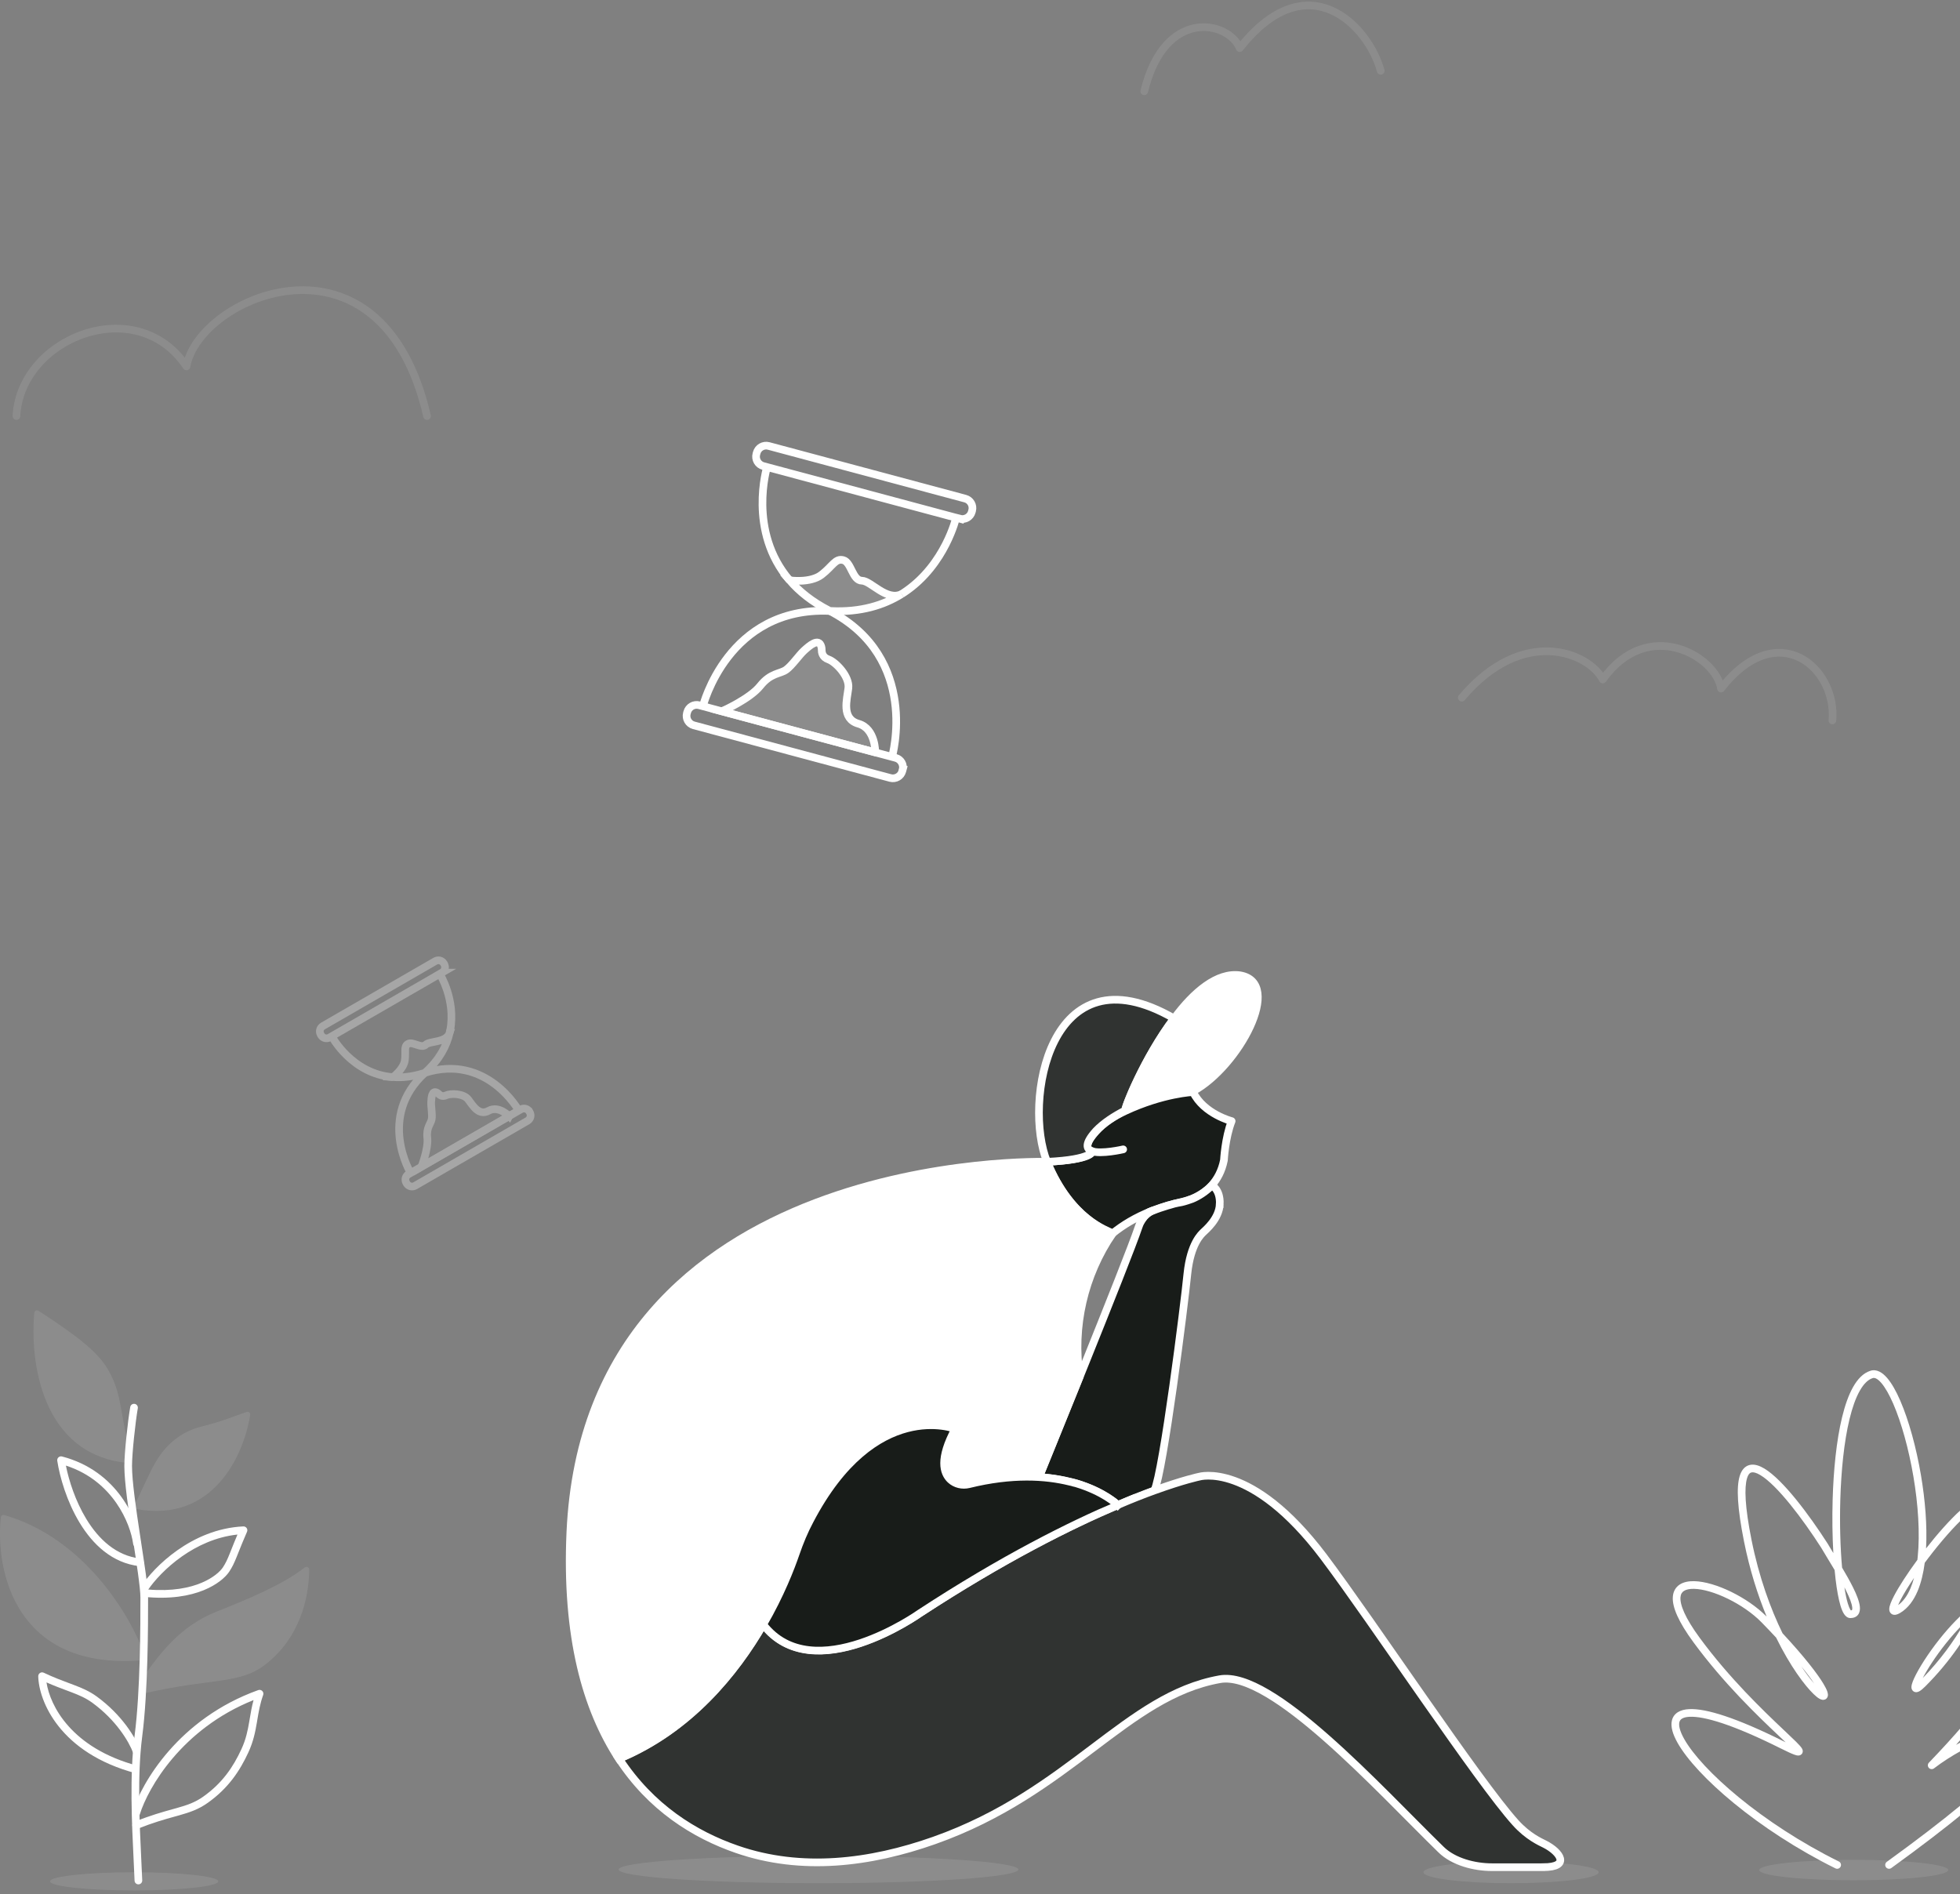 <svg xmlns="http://www.w3.org/2000/svg" width="358" height="346" fill="none" viewBox="0 0 358 346">
    <rect x="0" y="0" width="358" height="346" fill="#808080" stroke="none"/>
    <ellipse fill="#fff" opacity=".1" rx="17.267" ry="1.867" transform="matrix(-1 0 0 1 338.59 341.596)"/>
    <path fill="#fff" fill-rule="evenodd" d="M344.668 251.681c-.818-.94-1.867-1.647-3.019-1.288-1.326.413-2.364 1.53-3.181 2.979-.825 1.46-1.483 3.356-2.004 5.504-1.044 4.3-1.573 9.746-1.726 15.077-.098 3.385-.044 6.739.128 9.745-.373-.616-.724-1.197-1.033-1.723l-.015-.024c-1.682-2.621-3.711-5.521-5.737-8.019-2.009-2.476-4.071-4.628-5.82-5.679-.862-.517-1.79-.855-2.655-.657-.935.214-1.528.98-1.848 2.04-.317 1.05-.415 2.52-.294 4.448.122 1.941.468 4.397 1.079 7.449 1.053 5.265 2.531 9.87 4.139 13.763-1.752-1.772-4.094-3.354-6.449-4.507-2.378-1.163-4.846-1.927-6.798-1.962-.975-.018-1.898.144-2.615.607-.753.486-1.2 1.255-1.272 2.252-.07.96.206 2.114.813 3.464.611 1.359 1.582 2.969 2.971 4.86 5.527 7.522 11.808 13.509 15.512 17.011l.254.24c.384.363.736.696 1.054.999l-.315-.157c-4.336-2.168-7.891-3.678-10.737-4.629-2.83-.945-5.015-1.356-6.59-1.272-.791.041-1.478.211-2.021.545-.56.345-.93.846-1.093 1.461-.307 1.161.153 2.603.992 4.103 1.713 3.06 5.404 7.049 10.392 11.131 5.003 4.094 11.364 8.324 18.472 11.848.347.172.767.03.939-.316.171-.347.03-.767-.317-.938-7.011-3.476-13.284-7.648-18.208-11.677-4.939-4.043-8.471-7.9-10.056-10.732-.81-1.447-1.018-2.463-.86-3.061.07-.264.216-.468.474-.627.276-.171.71-.305 1.36-.339 1.31-.07 3.295.275 6.073 1.202 2.762.923 6.253 2.403 10.553 4.553 1.163.581 2.001.972 2.536 1.163.137.049.267.09.388.118.108.025.261.052.421.037.154-.015.502-.096.663-.466.132-.303.028-.577-.01-.668-.091-.219-.271-.444-.435-.632-.183-.21-.423-.459-.705-.74-.512-.509-1.197-1.156-2.006-1.921l-.256-.242c-3.7-3.498-9.899-9.411-15.346-16.823-1.354-1.843-2.265-3.366-2.822-4.605-.562-1.248-.74-2.157-.694-2.789.043-.595.281-.948.635-1.177.39-.252.997-.399 1.83-.383 1.663.03 3.92.7 6.209 1.82 2.277 1.115 4.512 2.638 6.138 4.304.96.984 1.845 1.912 2.659 2.786 2.58 5.252 5.227 8.752 6.845 10.312.379.367.732.656 1.038.834.148.086.331.174.528.208.199.035.541.032.807-.247.238-.25.253-.56.243-.728-.011-.189-.062-.383-.126-.565-.13-.37-.364-.835-.695-1.385-1.091-1.815-3.421-4.867-7.474-9.231-2.161-4.435-4.283-10.164-5.666-17.077-.603-3.016-.937-5.405-1.054-7.261-.116-1.868-.008-3.143.238-3.957.242-.805.568-1.022.819-1.079.323-.074.849.028 1.622.493 1.522.913 3.452 2.893 5.454 5.36 1.981 2.443 3.978 5.294 5.639 7.881.389.664.832 1.393 1.294 2.155.383.63.779 1.283 1.17 1.94.055.587.115 1.153.179 1.694.235 1.964.536 3.627.893 4.813.177.589.381 1.102.621 1.482.216.342.599.789 1.191.789.557 0 1.088-.175 1.426-.645.311-.433.35-.971.301-1.451-.097-.961-.601-2.206-1.238-3.493-.565-1.14-1.277-2.395-2.008-3.631-.318-3.567-.452-7.929-.325-12.355.153-5.284.676-10.621 1.688-14.787.506-2.085 1.126-3.843 1.862-5.146.742-1.315 1.547-2.071 2.378-2.33.3-.094.802.014 1.546.87.712.819 1.466 2.131 2.206 3.842 1.473 3.407 2.815 8.211 3.674 13.279s1.227 10.35.78 14.714c-.017.167-.035.334-.055.498-1.823 2.481-3.374 4.871-4.27 6.587-.262.501-.474.957-.622 1.35-.14.372-.251.762-.244 1.101.003.173.039.416.2.632.181.246.444.355.693.373.223.015.432-.04.601-.104.177-.067.362-.163.552-.279 1.398-.849 2.415-2.251 3.137-3.964.626-1.487 1.045-3.242 1.297-5.159.224-.302.452-.605.684-.909 2.189-2.871 4.66-5.736 6.829-7.7 1.088-.987 2.067-1.715 2.87-2.113.847-.419 1.269-.364 1.459-.237.147.098.372.385.563 1.017.184.608.306 1.436.334 2.461.057 2.047-.263 4.79-1.112 7.935-.603 2.235-1.471 4.664-2.655 7.181-2.264 1.686-4.438 4.003-6.254 6.288-2.155 2.712-3.857 5.443-4.642 7.142-.196.424-.347.81-.43 1.13-.041.157-.074.328-.076.495-.001.145.018.417.213.65.24.286.573.322.801.286.204-.033.385-.126.524-.211.287-.177.628-.472 1.017-.861 4.528-4.527 7.754-9.393 9.96-13.998.299-.215.599-.417.898-.604 2.536-1.583 4.834-1.992 6.69-.716.387.266.8.875.852 2.079.053 1.208-.267 2.947-1.285 5.316-2.036 4.736-6.792 11.821-16.475 21.876-.254.264-.262.678-.018.952.244.273.657.312.948.089 3.093-2.367 6.861-4.385 10.086-5.587 1.615-.602 3.065-.988 4.208-1.12.572-.066 1.043-.066 1.407-.009.369.057.576.163.683.261.128.116.347.467-.167 1.553-.496 1.05-1.572 2.519-3.442 4.475-3.726 3.901-10.442 9.578-21.399 17.505-.313.226-.384.664-.157.977.227.313.664.383.977.157 10.977-7.941 17.776-13.678 21.592-17.671 1.901-1.991 3.102-3.589 3.695-4.844.576-1.218.697-2.409-.156-3.186-.383-.35-.887-.529-1.411-.611-.529-.082-1.135-.073-1.782.002-1.297.15-2.863.575-4.536 1.199-1.77.659-3.691 1.552-5.583 2.61 7.155-7.936 10.993-13.833 12.816-18.075 1.066-2.481 1.462-4.438 1.398-5.929-.065-1.494-.6-2.584-1.458-3.173-2.284-1.571-4.899-1.133-7.354.179.787-1.893 1.402-3.722 1.867-5.442.877-3.248 1.221-6.128 1.16-8.338-.031-1.104-.163-2.063-.394-2.827-.223-.74-.573-1.409-1.126-1.778-.86-.573-1.925-.314-2.857.147-.974.483-2.065 1.311-3.189 2.33-2.034 1.843-4.289 4.411-6.334 7.024.226-4.144-.164-8.857-.928-13.36-.872-5.144-2.24-10.063-3.769-13.601-.762-1.762-1.584-3.227-2.434-4.205zm14.13 44.763c-1.919 3.366-4.413 6.803-7.595 10.075.824-1.592 2.312-3.916 4.171-6.255 1.053-1.325 2.213-2.64 3.424-3.82zm-9.197-8.214c-.18.666-.389 1.286-.628 1.855-.589 1.398-1.347 2.447-2.274 3.113.118-.289.282-.635.488-1.03.558-1.068 1.396-2.435 2.414-3.938zm-12.71 1.733c.112.215.221.428.324.637.636 1.285 1.031 2.328 1.1 3.013.035.344-.027.468-.044.492-.004.005-.01.014-.039.026-.027.012-.077.027-.161.033-.023-.025-.055-.066-.097-.133-.141-.223-.301-.596-.464-1.137-.226-.75-.435-1.742-.619-2.931zm1.215 4.234l-.005-.003c.003.003.005.004.005.003zm-6.735 13.329c-.559-.837-1.337-1.888-2.37-3.161.874 1.316 1.684 2.373 2.37 3.161z" clip-rule="evenodd"/>
    <path stroke="#fff" stroke-linecap="round" stroke-linejoin="round" stroke-width="1.4" d="M3 76c.758-14.354 21.97-22.664 31.06-9.066C36.334 54.091 69.668 39.737 78 76M334.697 131.597c.831-9.553-9.968-19.105-20.35-5.815-.831-5.814-13.291-13.29-21.597-1.661-2.492-4.845-14.536-9.968-25.749 3.323M252.193 12.94c-2.215-8.168-13.29-19.935-25.75-4.153-2.076-4.984-13.705-7.476-17.443 7.89" opacity=".1"/>
    <ellipse fill="#fff" opacity=".1" rx="16" ry="2" transform="matrix(-1 0 0 1 276 342)"/>
    <ellipse fill="#fff" opacity=".1" rx="36.5" ry="2.5" transform="matrix(-1 0 0 1 149.5 341.5)"/>
    <path stroke="#fff" stroke-miterlimit="10" stroke-width="1.4" d="M151.563 111.603c16.542 8.609 11.37 26.657 11.37 26.657M140.101 85.317s-3.597 11.72 4.133 20.697"/>
    <path fill="#fff" fill-opacity=".1" stroke="#fff" stroke-miterlimit="10" stroke-width="1.4" d="M164.677 108.521c-3.246 2.023-7.471 3.363-12.942 3.085-.058-.007-.111-.004-.169-.011-.052-.031-.098-.052-.152-.075-3.089-1.585-5.432-3.479-7.185-5.516 0 0 3.784.566 5.838-1.027 2.052-1.586 2.513-3.047 3.975-2.655 1.47.394 1.65 3.74 3.403 3.753 1.63.023 4.496 3.788 7.232 2.446z"/>
    <path stroke="#fff" stroke-miterlimit="10" stroke-width="1.4" d="M128.386 129.004s4.538-18.219 23.168-17.403M164.677 108.521c.228-.146.448-.293.669-.441 7.335-5.009 9.288-13.519 9.288-13.519"/>
    <path stroke="#fff" stroke-miterlimit="10" stroke-width="1.4" d="M175.313 94.753l-35.895-9.619c-.956-.256-1.521-1.234-1.265-2.19l.058-.217c.257-.956 1.235-1.52 2.191-1.264l35.895 9.618c.956.256 1.521 1.234 1.265 2.19l-.058.217c-.257.956-1.243 1.519-2.191 1.265zM164.872 140.631l-.058.217c-.256.956-1.234 1.52-2.19 1.264l-35.896-9.618c-.956-.256-1.521-1.234-1.265-2.19l.059-.217c.256-.956 1.234-1.521 2.19-1.264l35.895 9.618c.948.254 1.521 1.234 1.265 2.19z"/>
    <path fill="#fff" fill-opacity=".1" stroke="#fff" stroke-miterlimit="10" stroke-width="1.4" d="M159.871 137.44l-28.023-7.509s5.116-2.254 7.015-4.647c1.898-2.393 3.635-2.16 4.722-2.937 1.086-.776 2.365-2.69 3.318-3.545.885-.796 2.659-2.405 3.114-.664.051.194.074.399.07.604-.004.369.095 1.317 1.207 1.701 1.386.483 3.909 3.149 3.664 5.253-.245 2.07-1.337 5.6 1.839 6.503 3.153.897 3.074 5.241 3.074 5.241z"/>
    <g stroke="#fff" stroke-miterlimit="10" stroke-width="1.4" opacity=".3">
        <path d="M77.609 195.973c11.339-3.577 17.144 6.892 17.144 6.892M60.59 189.29s3.662 6.905 11.194 7.467"/>
        <path fill="#fff" fill-opacity=".1" d="M82.13 188.671c-.55 2.376-1.851 4.885-4.443 7.226-.03.023-.052.048-.081.071-.038.01-.068.021-.103.035-2.107.678-4.017.88-5.725.752 0 0 1.96-1.45 2.168-3.095.21-1.64-.24-2.506.595-2.989.84-.485 2.43.943 3.227.158.745-.724 3.734-.319 4.363-2.158z"/>
        <path d="M75.004 214.267s-6.168-10.259 2.599-18.291M82.131 188.671c.038-.168.07-.334.103-.5 1.049-5.565-1.907-10.282-1.907-10.282"/>
        <path d="M80.72 177.669L60.2 189.516c-.546.315-1.242.129-1.557-.418l-.072-.124c-.316-.546-.13-1.242.417-1.557l20.52-11.847c.546-.316 1.242-.129 1.557.417l.072.124c.315.547.124 1.245-.418 1.558zM96.695 203.06l.072.124c.315.546.129 1.242-.418 1.557L75.83 216.588c-.546.316-1.242.129-1.558-.417l-.071-.124c-.316-.547-.13-1.242.417-1.558l20.52-11.846c.541-.313 1.241-.13 1.557.417z"/>
        <path fill="#fff" fill-opacity=".1" d="M93.001 203.876l-16.019 9.248s1.29-3.323 1.068-5.257c-.224-1.935.665-2.613.804-3.453.14-.84-.146-2.279-.102-3.095.04-.757.115-2.282 1.105-1.703.11.065.213.147.304.241.164.168.636.551 1.31.223.843-.407 3.182-.343 4.02.716.823 1.044 1.923 3.128 3.762 2.103 1.825-1.017 3.748.977 3.748.977z"/>
    </g>
    <path fill="#181C19" stroke="#fff" stroke-linecap="round" stroke-linejoin="round" stroke-miterlimit="10" stroke-width="1.4" d="M224.962 204.791c-1.191 3.031-1.407 7.145-1.407 7.145-.397 1.985-1.227 3.465-2.237 4.583-1.119 1.227-2.454 1.985-3.609 2.454-.072.036-.145.073-.217.073-.613.252-1.191.396-1.624.505-.18.036-.36.072-.577.144-.614.144-1.227.289-1.84.469h-.037c-.866.253-1.732.542-2.598.866-.036 0-.072.036-.072.036-.036 0-.072.037-.108.037h-.036c-.073.036-.181.072-.253.108-2.923 1.155-5.233 2.562-7.109 4.078-1.011-.578-7.579-2.454-11.981-13.064 8.372-.397 8.228-1.84 8.228-1.84-1.119-.361-1.372-1.408.685-3.681 1.408-1.588 3.32-2.815 5.341-3.753 6.965-3.248 12.414-3.465 12.414-3.465 1.949 4.006 7.037 5.305 7.037 5.305z"/>
    <path stroke="#fff" stroke-linecap="round" stroke-linejoin="round" stroke-miterlimit="10" stroke-width="1.4" d="M199.376 210.276c1.733.614 5.774-.325 5.774-.325"/>
    <path fill="#303331" stroke="#fff" stroke-linecap="round" stroke-linejoin="round" stroke-miterlimit="10" stroke-width="1.4" d="M205.511 202.842c-2.021 1.047-3.933 2.274-5.341 3.753-2.057 2.274-1.804 3.32-.685 3.681 0 0 .108 1.552-8.228 1.949-4.403-10.718.288-39.407 23.168-26.2-5.449 7.218-9.203 16.817-8.914 16.817z"/>
    <path fill="#fff" stroke="#fff" stroke-linecap="round" stroke-linejoin="round" stroke-miterlimit="10" stroke-width="1.4" d="M218.033 199.27s-5.557.324-12.414 3.464c-.397-.036 3.393-9.599 8.878-16.745 3.536-4.763 7.831-8.444 12.017-7.83 7.975 1.371-.325 16.6-8.481 21.111z"/>
    <path fill="#181C19" stroke="#fff" stroke-miterlimit="10" stroke-width="1.4" d="M222.797 219.948c-.108 2.706-2.634 4.763-2.995 5.124-.361.361-2.346 2.057-2.923 7.614-.541 5.558-4.403 36.088-6.027 39.588l-6.64 2.635c-2.381-1.985-5.16-3.212-7.65-3.934-.217-.072-.433-.144-.686-.18-.144-.036-.325-.073-.469-.109-3.176-.794-5.63-.83-5.63-.83s16.131-39.551 18.188-45.722c.217-.686.578-1.335 1.047-1.877.361-.397.794-.794 1.371-1.046.072-.036.145-.073.253-.109h.036c.036 0 .072-.036.108-.036.036 0 .036 0 .072-.036.469-.18 1.552-.541 2.599-.866h.036c.685-.216 1.371-.397 1.804-.469h.036c.541-.072 1.299-.289 2.202-.613.072-.037.144-.073.216-.073 1.119-.469 2.418-1.263 3.609-2.454-.036-.072 1.552.686 1.443 3.393z"/>
    <path fill="#303331" stroke="#fff" stroke-miterlimit="10" stroke-width="1.4" d="M281.872 341.072h-9.383c-3.175 0-7.001-.974-9.274-3.212-11.404-11.115-30.963-32.818-40.418-31.122-17.141 3.067-27.282 20.642-52.146 29.447-11.728 4.15-24.287 5.702-36.051 1.624-7.723-2.671-15.698-7.615-21.544-16.564 12.883-5.377 21.255-15.77 26.343-24.54 9.094 11.837 28.618-2.057 28.618-2.057 15.265-9.96 27.498-16.058 36.159-19.739 2.526-1.083 4.728-1.949 6.64-2.635 5.377-1.948 8.192-2.526 8.192-2.526s9.527-2.923 22.735 14.579c9.094 12.09 28.256 41.083 35.077 48.625 2.273 2.526 4.511 3.501 5.377 3.934 2.815 1.443 4.691 4.186-.325 4.186z"/>
    <path fill="#fff" stroke="#fff" stroke-miterlimit="10" stroke-width="1.4" d="M203.238 225.289c-5.233 7.65-7.398 17.033-6.027 26.199l-7.434 18.332s-5.052-.577-12.811 1.299c-1.191.289-2.454 0-3.356-.83-1.299-1.227-2.093-3.789.866-9.274 0 0-14.723-5.81-26.524 16.672-1.01 1.949-1.877 3.97-2.598 6.063-.902 2.634-2.779 7.506-5.955 12.991-5.088 8.806-13.46 19.199-26.343 24.54-5.955-9.094-9.744-22.302-8.878-41.428 3.212-70.118 87.079-67.628 87.079-67.628 4.475 11.007 11.981 13.064 11.981 13.064z"/>
    <path stroke="#fff" stroke-miterlimit="10" stroke-width="1.4" d="M210.347 221.211c-.541.252-1.01.649-1.371 1.046-.253.289-.433.578-.614.866.578-1.046 1.119-1.515 1.516-1.732.18-.072.325-.108.469-.18zM139.399 296.741l-.108-.108"/>
    <path fill="#181C19" d="M204.176 274.945c-8.661 3.681-20.93 9.779-36.159 19.739 0 0-19.487 13.894-28.618 2.057 3.176-5.485 5.053-10.357 5.955-12.991.722-2.093 1.552-4.114 2.598-6.063 11.801-22.482 26.524-16.672 26.524-16.672-2.959 5.485-2.165 8.048-.866 9.274.902.83 2.165 1.119 3.356.83 7.903-1.948 14.002-1.551 18.405-.469.18.036.325.073.469.109.217.072.469.144.686.18 4.944 1.48 7.434 3.753 7.65 4.006 0-.036 0 0 0 0z"/>
    <path stroke="#fff" stroke-miterlimit="10" stroke-width="1.4" d="M204.176 274.945c-8.661 3.681-20.93 9.779-36.159 19.739 0 0-19.487 13.894-28.618 2.057 3.176-5.485 5.053-10.357 5.955-12.991.722-2.093 1.552-4.114 2.598-6.063 11.801-22.482 26.524-16.672 26.524-16.672-2.959 5.485-2.165 8.048-.866 9.274.902.83 2.165 1.119 3.356.83 7.903-1.948 14.002-1.551 18.405-.469.18.036.325.073.469.109.217.072.469.144.686.18 4.944 1.48 7.434 3.753 7.65 4.006zm0 0c0-.036 0 0 0 0z"/>
    <ellipse fill="#fff" opacity=".1" rx="15.367" ry="1.661" transform="matrix(-1 0 0 1 24.505 343.659)"/>
    <path fill="#fff" fill-opacity=".1" d="M.773 276.746c14.742 4.241 23.139 18.572 25.546 25.363.019.053.027.106.027.162v.524c0 .259-.208.477-.466.497-23.021 1.81-26.76-16.28-25.727-26.137.032-.301.329-.493.62-.409zM26.08 308.754v-2.142c0-.104.032-.205.092-.289 2.95-4.148 6.642-9.23 13.239-11.868 6.23-2.492 12.227-4.984 16.249-8.129.332-.26.828-.038.823.384-.057 5.221-1.693 12.432-8.008 17.343-4.678 3.637-9.694 2.441-21.775 5.189-.314.071-.62-.166-.62-.488zM23.133 267.211c-15.456-1.587-17.714-18.398-16.868-27.419.035-.367.446-.56.756-.359 7.02 4.544 10.583 7.388 12.392 10.231 2.93 4.604 2.403 8.242 4.249 15.132.011.042.017.087.017.131v1.793c0 .291-.257.521-.546.491zM24.877 275.655c14.126 2.57 19.662-9.884 20.82-17.212.058-.362-.292-.646-.64-.528-3.369 1.153-4.33 1.684-8.314 2.68-4.266 1.066-6.856 3.999-8.265 6.398-1.328 2.262-2.284 4.76-3.952 7.942-.155.295.022.661.35.72z"/>
    <path fill="#fff" fill-rule="evenodd" d="M24.598 256.44c-.38-.066-.743.19-.808.571-.449 2.599-1.077 8.373-1.077 10.783 0 2.865.745 7.993 1.474 12.802l.222 1.458c.29 1.898.566 3.714.785 5.294.276 1.996.452 3.564.452 4.44v.423c.001 4.223.006 16.632-1.06 24.815-.937 7.175-.5 16.15-.175 22.822.064 1.333.125 2.574.169 3.69.015.386.34.687.727.672.386-.016.687-.341.672-.727-.045-1.142-.107-2.401-.172-3.748-.324-6.68-.751-15.492.166-22.528 1.08-8.278 1.075-20.765 1.073-24.982v-.437c0-.989-.191-2.654-.465-4.632-.22-1.591-.5-3.419-.789-5.318l-.22-1.452c-.737-4.856-1.46-9.859-1.46-12.592 0-2.302.617-7.99 1.057-10.546.066-.38-.19-.743-.57-.808z" clip-rule="evenodd"/>
    <path fill="#fff" fill-rule="evenodd" d="M7.304 305.598c-.203.132-.323.36-.318.602.095 4.495 3.904 14.02 17.85 17.724l.359-1.353c-12.161-3.23-16.045-10.977-16.704-15.25 1.408.619 2.614 1.068 3.675 1.464.283.105.556.207.82.307 1.503.571 2.696 1.085 3.885 1.952 4.307 3.146 6.686 7.057 7.487 9.245l1.314-.481c-.894-2.444-3.441-6.583-7.976-9.894-1.346-.983-2.685-1.55-4.214-2.131l-.84-.315c-1.326-.494-2.822-1.052-4.658-1.917-.22-.103-.477-.085-.68.047zM47.903 308.889c-.192-.191-.476-.255-.731-.164-14.54 5.209-21.322 16.965-22.972 22.282-.114.369.092.762.461.876.37.115.762-.092.876-.461 1.5-4.831 7.652-15.624 20.773-20.873-.322 1.186-.509 2.3-.688 3.372l-.092.541c-.282 1.651-.603 3.244-1.424 5.027-1.492 3.241-3.453 6.187-6.968 8.686-1.51 1.073-2.915 1.547-4.831 2.089l-.796.222c-1.783.495-3.978 1.105-6.902 2.274-.36.144-.534.551-.39.91.143.359.55.534.91.39 2.849-1.139 4.973-1.73 6.753-2.224l.806-.225c1.95-.552 3.548-1.077 5.261-2.295 3.77-2.679 5.867-5.848 7.429-9.241.9-1.956 1.245-3.696 1.532-5.377.032-.182.062-.364.092-.545.25-1.489.493-2.932 1.065-4.533.091-.255.027-.54-.164-.731zM45.053 279.128c-.138-.2-.368-.314-.61-.303-4.753.221-8.857 2.109-12.041 4.353-3.18 2.242-5.482 4.865-6.64 6.626-.162.246-.149.557.01.785-.066.094-.11.205-.122.327-.04.385.24.729.624.769 9.625 1 14.323-2.69 15.584-4.573.584-.871.939-1.658 1.375-2.735.102-.252.21-.522.325-.813.378-.95.85-2.136 1.56-3.759.096-.222.072-.478-.065-.677zm-17.974 11.226c1.11-1.617 3.228-3.987 6.13-6.032 2.769-1.952 6.222-3.586 10.165-4.011-.476 1.123-.83 2.013-1.121 2.746-.114.288-.22.551-.318.795-.425 1.05-.737 1.73-1.24 2.481-.89 1.33-4.853 4.747-13.616 4.021zM10.68 266.207c-.174.158-.258.394-.222.626.455 2.958 1.733 7.449 4.106 11.355 2.37 3.902 5.907 7.329 10.904 7.897.384.044.73-.232.774-.616.044-.385-.232-.731-.616-.775-4.389-.499-7.606-3.514-9.866-7.233-1.982-3.262-3.17-6.98-3.724-9.747 8.635 2.787 11.792 10.62 12.283 14.302.052.383.404.653.787.601.383-.051.652-.403.601-.786-.556-4.169-4.2-13.125-14.38-15.781-.229-.06-.471-.001-.646.157z" clip-rule="evenodd"/>
</svg>
